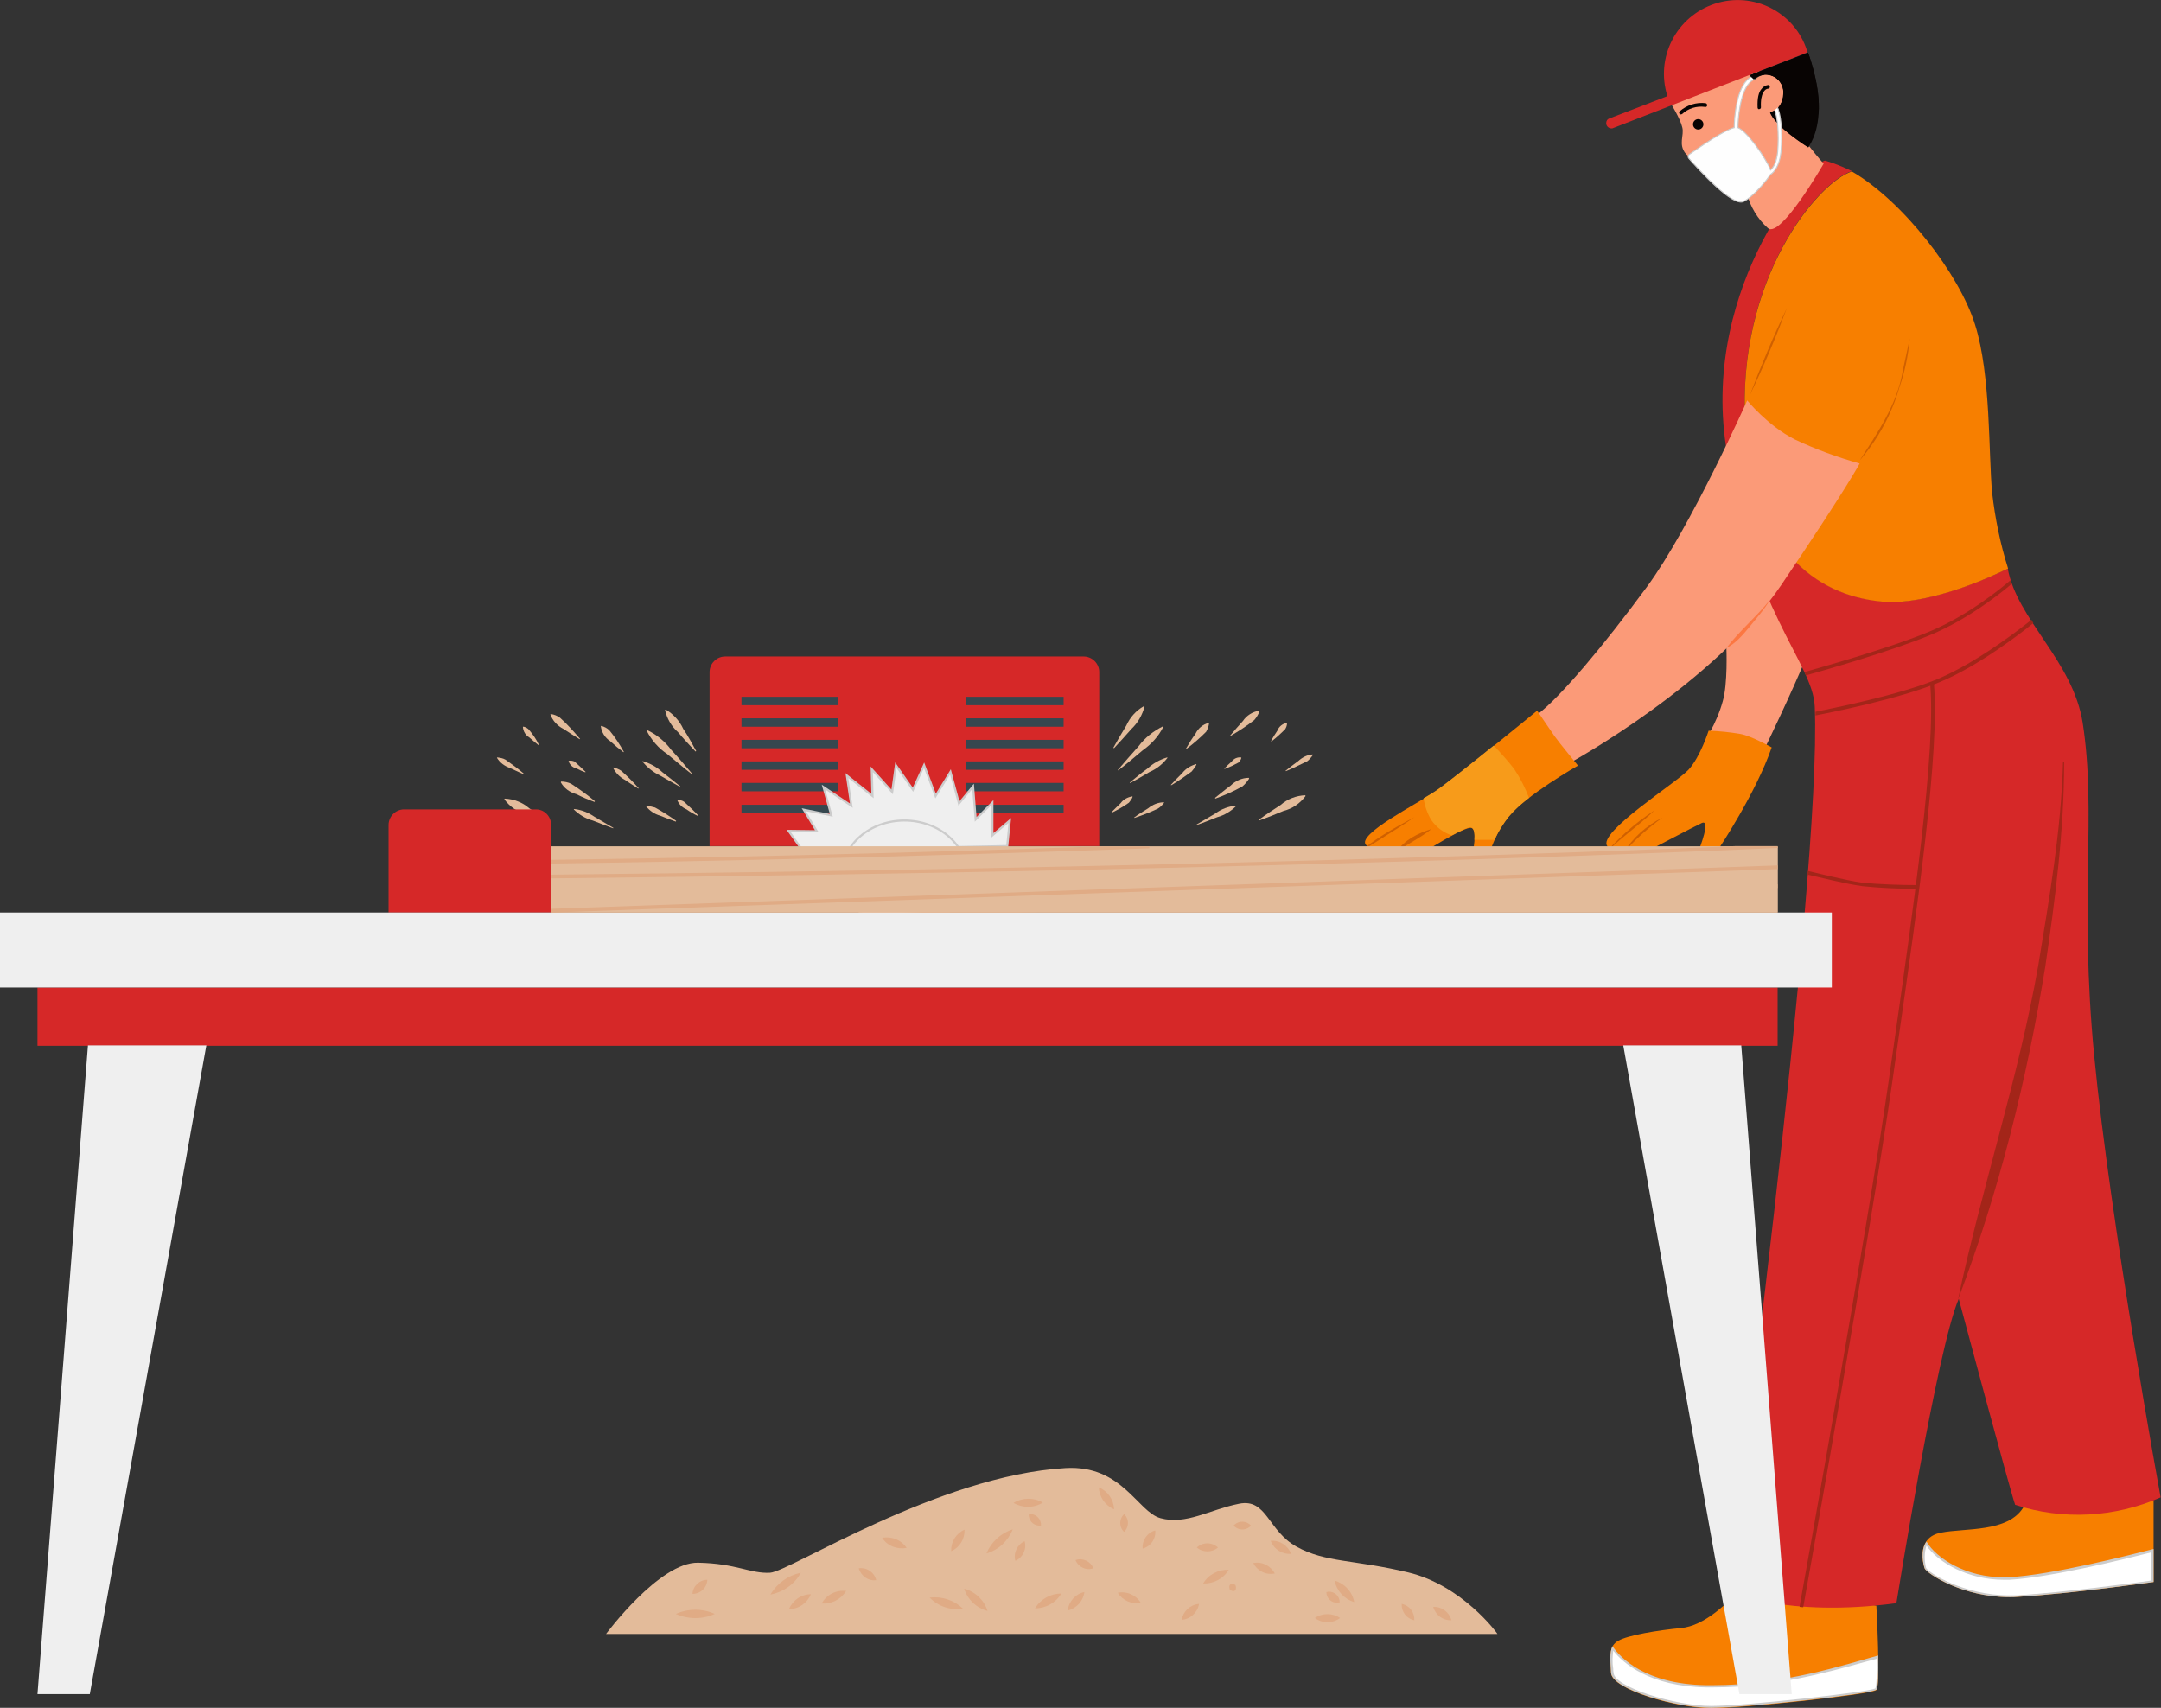 <?xml version="1.0" encoding="utf-8"?>
<!-- Generator: Adobe Illustrator 25.0.0, SVG Export Plug-In . SVG Version: 6.00 Build 0)  -->
<svg version="1.1" id="Layer_1" xmlns="http://www.w3.org/2000/svg" xmlns:xlink="http://www.w3.org/1999/xlink" x="0px" y="0px"
	 viewBox="0 0 582.3 460.2" style="enable-background:new 0 0 582.3 460.2;" xml:space="preserve">
<rect x="0" y="0" width="582.3" height="460.2" fill="#333333" stroke="none"/>
<style type="text/css">
	.st0{fill:#F77F00;}
	.st1{fill:#FFFFFF;}
	.st2{fill:#CCCCCC;}
	.st3{fill:none;}
	.st4{fill:#E3BB9A;}
	.st5{fill:#FB9A78;}
	.st6{fill:#E0AB85;}
	.st7{fill:#D62828;}
	.st8{fill:none;stroke:#36474F;stroke-width:2.27;stroke-miterlimit:10;}
	.st9{fill:#EFEFEF;}
	.st10{fill:#EFEFEF;stroke:#CCCCCC;stroke-width:0.57;stroke-miterlimit:10;}
	.st11{fill:#CF6000;}
	.st12{fill:#FB7742;}
	.st13{fill:#A32519;}
	.st14{fill:#080403;}
	.st15{fill:#FEFEFE;stroke:#CCCCCC;stroke-width:0.28;stroke-miterlimit:10;}
	.st16{fill:#F79B1A;}
</style>
<path class="st0" d="M545.2,406.2c-4.2,6.8-15.6,5.5-22.2,6.8s-4.9,8.2-4.4,9.6s11.1,8.5,25.1,7.7c14-0.8,36.6-4,36.6-4v-22
	L545.2,406.2z"/>
<path class="st0" d="M468.4,428.6c-2.8,3.3-9.1,9.5-15.4,10.1c-6.3,0.6-14.2,1.9-16.9,3.4s-2.2,4.2-2,8.7s17.9,9.5,26.9,9.5
	s43.4-3.7,44.6-4.9c1.2-1.1,0-22.7,0-22.7S471.2,425.2,468.4,428.6z"/>
<path class="st1" d="M434.4,450.7l-0.1-1.1c-0.1-2.4-0.2-4.1,0.2-5.4c2.4,3.2,9.3,9.9,25.1,10.2h2c16.3,0,30.9-4.1,40.5-6.8
	c1.4-0.3,2.6-0.7,3.8-1c0.1,7.5-0.3,8.5-0.4,8.6c-1.3,1-34.6,4.8-44.5,4.8C452.2,459.9,434.7,455,434.4,450.7z"/>
<path class="st2" d="M434.7,444.8c2.7,3.4,9.7,9.6,25,9.9h2c16.3,0,30.9-4.1,40.6-6.8l3.4-0.9c0.1,6.3-0.2,7.7-0.4,8
	c-2.2,1-35,4.7-44.2,4.7c-9.6,0-26.1-5.1-26.3-8.9c-0.1-0.4-0.1-0.8-0.1-1.1C434.4,448,434.5,446.4,434.7,444.8 M434.5,443.6
	c-0.8,1.6-0.6,3.9-0.4,7.1c0.2,4.6,17.9,9.5,26.9,9.5s43.4-3.7,44.6-4.9c0.5-0.5,0.6-4.6,0.5-9.2c-8.7,2.4-25.6,8-44.5,8h-2
	C443.3,453.8,436.6,446.7,434.5,443.6L434.5,443.6z"/>
<line class="st3" x1="179.4" y1="191.2" x2="187.6" y2="202.5"/>
<path class="st4" d="M187.6,202.4l-0.2,0.1c-1.6-1.7-3.2-3.4-4.7-5.2c-1.8-1.6-3-3.7-3.5-6l0.2-0.1c2,1.2,3.7,3,4.7,5.2
	C185.4,198.3,186.5,200.4,187.6,202.4L187.6,202.4z"/>
<line class="st3" x1="174.3" y1="196.8" x2="186.5" y2="208.6"/>
<path class="st4" d="M186.4,208.6c-2-1.5-4.6-3.8-6.6-5.4c-2.4-1.6-4.3-3.8-5.6-6.4l0.1-0.1c2.6,1.2,4.9,3.1,6.6,5.4
	c1.7,1.8,4,4.5,5.6,6.4L186.4,208.6z"/>
<line class="st3" x1="162" y1="195.7" x2="168.1" y2="202.7"/>
<path class="st4" d="M168.1,202.6l-0.1,0.1c-1.2-0.9-2.4-1.9-3.6-3c-1.4-0.9-2.3-2.4-2.5-4l0.1-0.1c0.8,0.2,1.6,0.6,2.2,1.2
	C165.7,198.6,167,200.6,168.1,202.6L168.1,202.6z"/>
<line class="st3" x1="148.4" y1="192.5" x2="156.2" y2="199.2"/>
<path class="st4" d="M156.3,199.1l-0.1,0.1c-1.5-0.9-2.9-1.8-4.4-2.8c-1.6-0.8-2.9-2.2-3.5-3.9l0.1-0.1c0.9,0.1,1.8,0.5,2.5,1
	C152.9,195.2,154.6,197.1,156.3,199.1L156.3,199.1z"/>
<line class="st3" x1="141" y1="195.8" x2="145.2" y2="200.7"/>
<path class="st4" d="M145.2,200.7l-0.1,0.1c-0.9-0.7-1.7-1.4-2.5-2.1c-1-0.6-1.6-1.6-1.7-2.8l0.1-0.1c0.6,0.1,1.1,0.4,1.5,0.8
	C143.6,197.9,144.5,199.2,145.2,200.7L145.2,200.7z"/>
<line class="st3" x1="133.9" y1="204.2" x2="141.3" y2="208.7"/>
<path class="st4" d="M141.3,208.6l-0.1,0.1c-1.3-0.6-2.6-1.2-3.9-1.8c-1.4-0.5-2.6-1.4-3.4-2.7l0.1-0.1c0.8,0.1,1.5,0.2,2.2,0.6
	C137.9,205.9,139.7,207.2,141.3,208.6L141.3,208.6z"/>
<line class="st3" x1="153.2" y1="205" x2="157.7" y2="208.1"/>
<path class="st4" d="M157.8,208l-0.1,0.1c-0.9-0.3-1.7-0.7-2.5-1.1c-1-0.2-1.7-1-2-1.9l0.1-0.1c0.5-0.1,1,0,1.5,0.2
	C155.8,206.1,156.8,207,157.8,208L157.8,208z"/>
<line class="st3" x1="165.3" y1="206.9" x2="172.1" y2="212.5"/>
<path class="st4" d="M172.1,212.4l-0.1,0.1c-1.3-0.8-2.5-1.6-3.7-2.4c-1.3-0.7-2.4-1.8-3.1-3.2l0.1-0.1c0.8,0.2,1.5,0.5,2.1,0.9
	C169.1,209.2,170.7,210.8,172.1,212.4L172.1,212.4z"/>
<line class="st3" x1="173.2" y1="205.1" x2="183.2" y2="211.9"/>
<path class="st4" d="M183.2,212c-1.8-1-3.6-2-5.3-3c-1.9-0.9-3.5-2.2-4.8-3.8l0.1-0.1c2,0.6,3.8,1.6,5.3,3c1.6,1.2,3.2,2.5,4.8,3.8
	L183.2,212z"/>
<line class="st3" x1="151.2" y1="210.7" x2="160.2" y2="216.1"/>
<path class="st4" d="M160.3,215.9l-0.1,0.2c-1.7-0.6-3.3-1.3-4.9-2.1c-1.8-0.5-3.3-1.6-4.2-3.2l0.1-0.2c0.9,0,1.9,0.2,2.7,0.6
	C156.2,212.7,158.3,214.2,160.3,215.9L160.3,215.9z"/>
<line class="st3" x1="174.1" y1="217.2" x2="182.1" y2="221.3"/>
<path class="st4" d="M182.1,221.4c-1.4-0.5-2.8-1-4.2-1.6c-1.5-0.4-2.8-1.3-3.8-2.5l0.1-0.1c0.8,0,1.6,0.2,2.3,0.4
	c2,1.1,3.9,2.3,5.7,3.6L182.1,221.4z"/>
<line class="st3" x1="182.5" y1="215.6" x2="188.1" y2="219.9"/>
<path class="st4" d="M188.2,219.8l-0.1,0.1c-1.1-0.5-2.1-1.1-3.1-1.8c-1.2-0.5-2.1-1.4-2.5-2.5l0.1-0.1c0.6,0.1,1.3,0.2,1.8,0.6
	C185.7,217.3,187,218.5,188.2,219.8L188.2,219.8z"/>
<line class="st3" x1="154.7" y1="218" x2="165.3" y2="223.2"/>
<path class="st4" d="M165.3,223.1l-0.1,0.1c-1.9-0.7-3.7-1.4-5.5-2.1c-1.9-0.5-3.7-1.6-5.1-3l0.1-0.1c2,0.2,3.9,1,5.5,2.1
	C161.9,221.1,163.6,222.1,165.3,223.1L165.3,223.1z"/>
<line class="st3" x1="136" y1="215.4" x2="148.5" y2="221.9"/>
<path class="st4" d="M148.5,221.8l-0.1,0.2c-2.2-0.8-4.5-1.7-6.6-2.6c-2.4-0.6-4.4-2-5.9-4l0.1-0.2c2.4,0.1,4.8,1,6.6,2.6
	C144.6,219.1,146.6,220.4,148.5,221.8L148.5,221.8z"/>
<line class="st3" x1="308.4" y1="190.3" x2="300.1" y2="201.5"/>
<path class="st4" d="M300.2,201.6l-0.2-0.1c1.1-2,2.3-4,3.5-6c1-2.2,2.6-4,4.7-5.2l0.2,0.1c-0.6,2.3-1.8,4.4-3.5,6
	C303.4,198.1,301.8,199.9,300.2,201.6L300.2,201.6z"/>
<line class="st3" x1="313.4" y1="195.9" x2="301.3" y2="207.6"/>
<path class="st4" d="M301.2,207.5c1.6-1.9,3.9-4.5,5.6-6.4c1.7-2.3,4-4.1,6.6-5.4l0.1,0.1c-1.3,2.6-3.2,4.7-5.6,6.4
	c-1.9,1.6-4.6,3.9-6.6,5.4L301.2,207.5z"/>
<line class="st3" x1="325.8" y1="194.8" x2="319.7" y2="201.8"/>
<path class="st4" d="M319.7,201.8l-0.1-0.1c0.8-1.4,1.6-2.7,2.5-3.9c0.7-1.5,2-2.6,3.6-3l0.1,0.1c-0.1,0.8-0.4,1.6-0.8,2.3
	C323.4,198.8,321.6,200.4,319.7,201.8L319.7,201.8z"/>
<line class="st3" x1="339.3" y1="191.6" x2="331.5" y2="198.2"/>
<path class="st4" d="M331.6,198.3l-0.1-0.1c1.1-1.3,2.2-2.6,3.4-3.9c1-1.5,2.6-2.5,4.4-2.8l0.1,0.1c-0.3,0.9-0.8,1.7-1.4,2.4
	C336,195.6,333.8,197,331.6,198.3L331.6,198.3z"/>
<line class="st3" x1="346.7" y1="194.8" x2="342.6" y2="199.8"/>
<path class="st4" d="M342.6,199.8l-0.1-0.1c0.5-1,1.1-1.9,1.7-2.8c0.4-1.1,1.4-1.9,2.5-2.1l0.1,0.1c0,0.6-0.2,1.1-0.5,1.6
	C345.1,197.7,343.9,198.8,342.6,199.8L342.6,199.8z"/>
<line class="st3" x1="353.8" y1="203.3" x2="346.5" y2="207.7"/>
<path class="st4" d="M346.5,207.8l-0.1-0.1c1.1-0.9,2.3-1.8,3.4-2.6c1.1-1,2.4-1.7,3.9-1.8l0.1,0.1c-0.4,0.6-0.9,1.2-1.5,1.7
	C350.4,206,348.5,207,346.5,207.8L346.5,207.8z"/>
<line class="st3" x1="334.5" y1="204.1" x2="330" y2="207.1"/>
<path class="st4" d="M330,207.2l-0.1-0.1c0.7-0.7,1.3-1.3,2-1.9c0.6-0.8,1.5-1.2,2.5-1.1l0.1,0.1c-0.1,0.5-0.4,0.9-0.8,1.3
	C332.6,206.1,331.4,206.7,330,207.2L330,207.2z"/>
<line class="st3" x1="322.4" y1="206" x2="315.6" y2="211.5"/>
<path class="st4" d="M315.5,211.5c1-1.1,2.1-2.2,3.1-3.2c0.9-1.2,2.3-2,3.7-2.4l0.1,0.1c-0.3,0.7-0.8,1.3-1.3,1.9
	c-1.8,1.3-3.6,2.6-5.5,3.7L315.5,211.5z"/>
<line class="st3" x1="314.5" y1="204.2" x2="304.5" y2="211"/>
<path class="st4" d="M304.5,211l-0.1-0.1c1.6-1.3,3.1-2.6,4.8-3.8c1.5-1.4,3.3-2.4,5.3-3l0.1,0.1c-1.2,1.6-2.9,3-4.8,3.8
	C308.1,209,306.3,210.1,304.5,211L304.5,211z"/>
<line class="st3" x1="336.6" y1="209.8" x2="327.5" y2="215.1"/>
<path class="st4" d="M327.5,215.2l-0.1-0.2c1.4-1.1,2.8-2.3,4.2-3.3c1.3-1.3,3.1-2.1,4.9-2.1l0.1,0.2c-0.5,0.8-1.1,1.5-1.8,2.1
	C332.5,213.2,330,214.3,327.5,215.2L327.5,215.2z"/>
<line class="st3" x1="313.6" y1="216.3" x2="305.6" y2="220.4"/>
<path class="st4" d="M305.7,220.4l-0.1-0.1c1.2-0.9,2.5-1.7,3.8-2.5c1.2-1,2.7-1.6,4.2-1.6l0.1,0.1c-0.5,0.6-1,1.2-1.7,1.6
	C309.9,218.9,307.8,219.7,305.7,220.4L305.7,220.4z"/>
<line class="st3" x1="305.2" y1="214.6" x2="299.6" y2="218.9"/>
<path class="st4" d="M299.6,219l-0.1-0.1c0.8-0.9,1.7-1.7,2.5-2.5c0.7-1,1.9-1.6,3.1-1.8l0.1,0.1c-0.2,0.6-0.6,1.1-1,1.6
	C302.8,217.3,301.2,218.2,299.6,219L299.6,219z"/>
<line class="st3" x1="333" y1="217.1" x2="322.4" y2="222.2"/>
<path class="st4" d="M322.4,222.2c1.7-1,3.4-2,5.1-3c1.6-1.2,3.5-1.9,5.5-2.1l0.1,0.1c-1.4,1.4-3.2,2.5-5.1,3
	c-1.8,0.7-3.7,1.5-5.5,2.1L322.4,222.2z"/>
<line class="st3" x1="351.8" y1="214.4" x2="339.2" y2="221"/>
<path class="st4" d="M339.3,221.1l-0.1-0.2c1.9-1.4,3.9-2.7,5.9-4c1.8-1.6,4.2-2.5,6.6-2.6l0.1,0.2c-1.5,2-3.5,3.4-5.9,4
	C343.8,219.4,341.5,220.3,339.3,221.1L339.3,221.1z"/>
<path class="st5" d="M464.2,167.5l13.2-9.4c0,0,13.7,8.2,9.5,18.6c-4.3,10.4-11,24.2-11,24.2c-6.7-3.5-15.2-3.5-15.2-3.5
	c1.5-2.7,2.7-5.5,3.5-8.4c1.4-4.7,1-14.3,1-14.3L464.2,167.5z"/>
<path class="st4" d="M379.4,423.7c-14.7-3.5-22.2-2.6-30-6.9c-7.8-4.3-8-13.1-15.5-11.6c-8,1.6-14.3,5.8-21.2,3.9
	c-6.2-1.7-10.3-14.4-25.6-13.5c-34.3,2-74.3,27.9-79.6,28.2s-9-2.5-19.4-2.7s-24.8,19.2-24.8,19.2h240.2
	C403.6,440.3,394.1,427.2,379.4,423.7z"/>
<path class="st6" d="M391.1,436.6c-2.3,0.1-4.3-1.4-4.9-3.6C388.5,432.9,390.5,434.4,391.1,436.6z"/>
<path class="st6" d="M377.7,432.2c2.1,0.4,3.5,2.3,3.4,4.4C379,436.2,377.6,434.3,377.7,432.2z"/>
<path class="st6" d="M354.3,436c2-1.4,4.8-1.4,6.8,0C359.1,437.5,356.3,437.5,354.3,436z"/>
<path class="st6" d="M359.6,425.9c2.7,0.8,4.8,3,5.3,5.8C362.2,430.9,360.2,428.7,359.6,425.9z"/>
<path class="st6" d="M360.5,431.9C360.5,431.9,360.5,431.9,360.5,431.9c-1.7,0.1-3.1-1.2-3.1-2.9c0.2,0,0.3,0,0.5-0.1c0,0,0,0,0,0
	c1.7-0.1,3.1,1.2,3.1,2.9C360.8,431.8,360.6,431.8,360.5,431.9z"/>
<path class="st6" d="M342.4,415.2c2.4-0.2,4.6,1.2,5.5,3.5C345.5,418.9,343.3,417.5,342.4,415.2z"/>
<path class="st6" d="M336.8,411.4c-1.3,1.1-3.2,1-4.4-0.3c0.1-0.1,0.2-0.2,0.3-0.3c1.3-1.1,3.2-1,4.4,0.3
	C337,411.2,336.9,411.3,336.8,411.4z"/>
<path class="st6" d="M337.7,421.2c2.3-0.5,4.7,0.7,5.8,2.8C341.1,424.5,338.8,423.3,337.7,421.2z"/>
<path class="st6" d="M328.2,417c-1.6,1.4-4.1,1.4-5.7,0C324.1,415.5,326.5,415.5,328.2,417L328.2,417z"/>
<path class="st6" d="M324.2,426.7c1.4-2.4,4.1-3.8,6.9-3.7C329.7,425.4,327,426.8,324.2,426.7z"/>
<path class="st6" d="M331.4,428.4c-0.5-1.4,0.3-2,1.5-1.3C333.4,428.6,332.6,429.2,331.4,428.4z"/>
<path class="st6" d="M318.4,436.5c0.4-2.3,2.3-4.1,4.7-4.3C322.7,434.5,320.8,436.3,318.4,436.5z"/>
<path class="st6" d="M301.2,429.2c2.4-0.5,4.9,0.6,6.2,2.7C305,432.4,302.5,431.3,301.2,429.2z"/>
<path class="st6" d="M307.9,417.3c-0.2-2.2,1.2-4.3,3.4-4.9C311.5,414.7,310.1,416.7,307.9,417.3z"/>
<path class="st6" d="M303.1,408.2c1.2,1.3,1.1,3.4-0.2,4.6l-0.2-0.2c-1.2-1.3-1.1-3.4,0.2-4.6C302.9,408,303,408.1,303.1,408.2z"/>
<path class="st6" d="M296.1,400.8c2.4,1,4,3.3,4.1,5.9C297.8,405.7,296.2,403.4,296.1,400.8z"/>
<path class="st6" d="M273.1,405c2.4-1.5,5.5-1.5,7.9-0.1C278.6,406.4,275.6,406.4,273.1,405z"/>
<path class="st6" d="M277.8,408c1.6,0.1,2.8,1.5,2.7,3.1c-0.2,0-0.4,0-0.6,0c-1.6-0.1-2.8-1.5-2.7-3.1
	C277.5,408,277.6,408,277.8,408z"/>
<path class="st6" d="M289.8,420.4c1.9-0.7,4.1,0.3,4.8,2.2C292.7,423.3,290.6,422.3,289.8,420.4z"/>
<path class="st6" d="M273.6,420.6c-0.6-2.1,0.5-4.4,2.5-5.3C276.7,417.5,275.6,419.7,273.6,420.6z"/>
<path class="st6" d="M265.8,418.6c1.3-3.1,3.9-5.5,7.1-6.5C271.6,415.3,269,417.7,265.8,418.6z"/>
<path class="st6" d="M256.3,418c-0.1-2.5,1.3-4.8,3.6-5.8C260,414.7,258.6,417,256.3,418z"/>
<path class="st6" d="M287.7,434c0.3-2.5,2.1-4.5,4.5-5C291.9,431.4,290.1,433.4,287.7,434z"/>
<path class="st6" d="M278.9,433.4c1.5-2.5,4.2-4,7.1-4C284.5,431.9,281.8,433.4,278.9,433.4z"/>
<path class="st6" d="M259.8,428.1c3,0.8,5.4,3.1,6.3,6C263.1,433.3,260.7,431,259.8,428.1z"/>
<path class="st6" d="M250.5,430.5c3.3-0.4,6.6,0.7,9,3C256.2,434,252.8,432.9,250.5,430.5z"/>
<path class="st6" d="M237.7,414.4c2.6-0.5,5.2,0.6,6.6,2.7C241.8,417.6,239.1,416.6,237.7,414.4z"/>
<path class="st6" d="M231.4,422.6c2.2-0.3,4.2,1.1,4.7,3.2C234,426.1,232,424.7,231.4,422.6z"/>
<path class="st6" d="M207.6,429.7c1.8-3.1,4.8-5.2,8.2-5.9C214.1,426.9,211.1,429,207.6,429.7z"/>
<path class="st6" d="M218.5,429.6c-1,2.4-3.3,4-5.9,4C213.6,431.2,215.9,429.6,218.5,429.6z"/>
<path class="st6" d="M228,428.7c-1.4,2.3-4,3.6-6.6,3.4C222.7,429.7,225.3,428.4,228,428.7z"/>
<path class="st6" d="M186.6,429.5c0.1-2.1,1.9-3.8,4-3.8C190.5,427.8,188.8,429.5,186.6,429.5z"/>
<path class="st6" d="M182.1,434.9c3.4-1.5,7.2-1.5,10.5,0C189.3,436.4,185.5,436.4,182.1,434.9z"/>
<path class="st7" d="M543,405.5c-1.2-3.2-15.2-55.5-15.2-55.5c-5.8,13.3-16.8,82-16.8,82c-29.6,4-45.5-3.2-45.5-3.2
	s25.5-191.8,23.5-238.4c-0.5-11.9-17.2-25.9-23.9-70s23.9-77.8,26.8-77.1c2.4,0.7,4.8,1.7,7.1,2.8c-9.2,3-31.1,29-28.7,68.2
	s24.6,47,38.1,47.8c13.4,0.8,32.6-8.9,32.6-8.9c2.5,13.8,17.6,24.9,20.2,41.6c3.8,24.5-1,47.3,3.1,89.7c4.3,44.8,17.9,119,17.9,119
	C569.9,408.9,555.9,409.7,543,405.5z"/>
<path class="st0" d="M538.3,154.5l2.8-1.3c-2.1-6.6-3.5-13.5-4.3-20.4c-1-10.5-0.3-31.7-4.6-45.3c-4.2-13.6-19.4-33.3-33.2-41.3
	c-9.2,3-31.1,29-28.7,68.2s24.6,47,38.1,47.8C518.8,162.7,532.5,157.2,538.3,154.5z"/>
<path class="st7" d="M292,176.9c2.3,0,4.2,1.9,4.2,4.2V228h-105v-46.9c0-2.3,1.9-4.2,4.2-4.2H292L292,176.9z"/>
<line class="st8" x1="260.4" y1="188.9" x2="286.6" y2="188.9"/>
<line class="st8" x1="260.4" y1="194.7" x2="286.6" y2="194.7"/>
<line class="st8" x1="260.4" y1="200.5" x2="286.6" y2="200.5"/>
<line class="st8" x1="260.4" y1="206.3" x2="286.6" y2="206.3"/>
<line class="st8" x1="260.4" y1="212.1" x2="286.6" y2="212.1"/>
<line class="st8" x1="260.4" y1="218" x2="286.6" y2="218"/>
<line class="st8" x1="199.8" y1="188.9" x2="225.9" y2="188.9"/>
<line class="st8" x1="199.8" y1="194.7" x2="225.9" y2="194.7"/>
<line class="st8" x1="199.8" y1="200.5" x2="225.9" y2="200.5"/>
<line class="st8" x1="199.8" y1="206.3" x2="225.9" y2="206.3"/>
<line class="st8" x1="199.8" y1="212.1" x2="225.9" y2="212.1"/>
<line class="st8" x1="199.8" y1="218" x2="225.9" y2="218"/>
<rect x="10.1" y="266.1" class="st7" width="468.9" height="15.7"/>
<polygon class="st9" points="24.2,456.5 10.1,456.5 23.7,281.7 55.6,281.7 "/>
<path class="st7" d="M148.5,222.3v23.6h-43.8v-23.6c0-2.3,1.9-4.2,4.2-4.2h35.3C146.6,218,148.5,219.9,148.5,222.3z"/>
<polygon class="st9" points="468.7,456.5 482.8,456.5 469.2,281.7 437.4,281.7 "/>
<polygon class="st10" points="216.2,229.1 212.5,223.9 220.1,224 216.6,218.2 224,219.7 221.9,212.1 229.4,217.1 228.2,209 
	235.1,214.5 234.9,207.3 240.4,213.4 241.4,206.2 246,212.8 249,206.2 252.1,214.5 256.1,208 258.4,216.5 262.2,211.9 262.9,220.8 
	267.4,216.3 267.4,225.1 272.1,221.1 271.4,228 "/>
<ellipse class="st10" cx="243.7" cy="235.6" rx="16.8" ry="14.5"/>
<rect x="0" y="245.9" class="st9" width="493.6" height="20.2"/>
<path class="st11" d="M481.5,83c-3,8-6.3,15.8-10,23.5C474.5,98.6,477.9,90.5,481.5,83z"/>
<path class="st11" d="M511.8,104.4c-2.1,7.3-5.8,14-10.7,19.7l0,0c4.8-7.5,10.1-15.1,11.6-24.1l1.9-8.8
	C514.2,95.7,513.3,100.2,511.8,104.4z"/>
<path class="st5" d="M480,157.6c-17.9,26.5-56.5,47.7-56.5,47.7l-9.2-12.8c6.2-4.7,17.8-18.5,29.5-34.4s27-50.2,27-50.2
	s5.5,6.8,12.8,10.5c5.7,2.7,11.5,4.8,17.5,6.5C501.1,124.9,497.9,131.1,480,157.6z"/>
<path class="st0" d="M406.5,220.1c-2.2,2.8-3.9,6-5,9.4l-4.7,0.5c0,0,1.4-6.4-0.3-6.9c-1.7-0.6-13.4,6.9-13.4,6.9s-12.3,0.6-15-2.3
	c-2.7-2.8,13.8-11.1,18.8-14.5c5-3.4,27.3-21.7,27.3-21.7s3.5,5.2,4.7,6.9c1.2,1.7,6.3,7.9,6.3,7.9S411,214.4,406.5,220.1z"/>
<path class="st12" d="M476.8,161.8c-1.1,2.1-3.6,4.9-5.2,6.9c-1.8,2.2-3.9,4.7-6.4,5.9C468.7,170,473.2,166.3,476.8,161.8
	L476.8,161.8z"/>
<path class="st13" d="M520.1,170.1c-11.2,4.7-31.1,10.2-33.9,11c0.1,0.3,0.3,0.6,0.4,0.9c3.3-0.9,22.8-6.4,33.8-11
	c10-4.2,18.9-11.3,21.7-13.7c-0.1-0.3-0.2-0.7-0.3-1C539.5,158.3,530.4,165.8,520.1,170.1z"/>
<path class="st13" d="M527.6,350.2c6.2-29.5,16.3-59.7,21.6-89.9c3-18.2,6.2-36.5,6.7-55h0.3c0,18.5-2.4,37-5.1,55.3
	C546.1,291.2,538.6,321.3,527.6,350.2L527.6,350.2z"/>
<path class="st5" d="M454.3,41.5c1.5,1.7,16,9,16.4,10.7c1,3.6,2.9,6.8,5.7,9.3c3.4,2.8,15-17.4,15-17.4s-1.9-2.1-3.9-4.7l-0.2,0.3
	c0,0-9-5.6-10.3-9.5c0,0,3.3-0.4,3.7-4.8c0.2-1.4-0.3-2.8-1.2-3.8c-1.8-1.9-4.7-2-6.6-0.2l-1.2-1.1l2.6-1l-5.6-0.7L450,27.5
	c0,0,2.8,4.5,3.3,6.8C453.9,36.5,452.1,38.9,454.3,41.5z"/>
<path class="st0" d="M463.2,228.6l-5.4,0.4c0,0,3.4-8.5,0.7-7.2c-2.7,1.3-13.7,7.1-13.7,7.1s-8.9,2.7-11.7-0.9
	c-2.8-3.6,18.7-17.1,21.9-20.6s5.4-10.5,5.4-10.5c2.9,0.1,5.8,0.4,8.7,0.9c3,0.6,8.3,3.6,8.3,3.6
	C473.2,213.6,463.2,228.6,463.2,228.6z"/>
<path class="st11" d="M448,220.3c-3.9,2.8-7.5,6-10.6,9.6C440,225.7,443.7,222.4,448,220.3L448,220.3z"/>
<path class="st11" d="M376.4,229.5c2-3.2,5.8-5,9.3-6.1C382.9,225.7,379.4,227.3,376.4,229.5z"/>
<path class="st11" d="M445.9,218.3c-4.6,4.5-10.4,8.2-14.6,13.1C435.5,226.3,440.4,221.9,445.9,218.3L445.9,218.3z"/>
<path class="st13" d="M522.3,182.9c-10.7,4.5-29.3,8.1-33.1,8.9v1c3.5-0.7,22.5-4.4,33.5-9c11.3-4.7,23.6-14.6,25.2-15.9l-0.5-0.9
	C546.3,167.9,533.8,178,522.3,182.9z"/>
<path class="st13" d="M501.9,238.8c4.8,0.5,9.5,0.7,14.3,0.7h0.5v-1c-4.9,0-9.8-0.2-14.7-0.6c-4.9-0.7-13.9-3-14.8-3.2
	c-0.1,0.3-0.1,0.7-0.1,1C488.7,236,497.2,238.2,501.9,238.8z"/>
<path class="st13" d="M509.8,292.2c0.5-3.5,1-7,1.5-10.5c5.6-38.9,11.4-79.2,9.8-97.6l-1,0.1c1.6,18.3-4.5,60.3-9.8,97.4l-1.5,10.5
	c-5.6,39.2-22.9,135.2-23.9,140.9l1,0.1C487.1,426.2,504.2,331.1,509.8,292.2z"/>
<path class="st1" d="M518.8,422.5c-0.4-1.1-1.1-4.2,0.2-6.6c3,4.7,11.1,9.5,20.8,9.5h1.5c11.3-0.6,31.9-5.8,38.6-7.5v8.2
	c-2.5,0.4-23.3,3.2-36.3,3.9c-0.7,0.1-1.4,0.1-2.1,0.1C528.8,430.1,519.2,423.6,518.8,422.5z"/>
<path class="st2" d="M519.1,416.5c3.2,4.6,11.3,9.2,20.8,9.2h1.5c11.1-0.6,31.3-5.6,38.3-7.4v7.6c-3.4,0.5-23.4,3.2-36.1,4h-2.1
	c-12.5,0-21.9-6.2-22.5-7.4C518.5,420.5,518.5,418.4,519.1,416.5 M519.1,415.4c-1.8,2.6-0.8,6.2-0.5,7.2c0.5,1.3,10,7.8,23,7.8
	c0.7,0,1.4,0,2.1-0.1c14-0.8,36.6-4,36.6-4v-8.9c-6.6,1.7-27.5,7-38.9,7.6h-1.5C530,425.1,521.8,420,519.1,415.4L519.1,415.4z"/>
<path class="st14" d="M471.4,20.3l1.2,1.1c1-1,2.4-1.4,3.8-1.2c2.6,0.3,4.4,2.7,4.1,5.2c-0.4,4.4-3.6,4.8-3.6,4.8
	c1.3,3.9,10.3,9.5,10.3,9.5s2.8-3.2,2.9-10.5c0.1-7.2-2.9-15-2.9-15L471.4,20.3z"/>
<path class="st11" d="M365.2,230.6c4.7-4.3,10.3-7.4,15.9-10.4C376,223.8,370.2,227,365.2,230.6z"/>
<path class="st14" d="M452.6,30.7L452.6,30.7c-0.2-0.2-0.2-0.5,0-0.7c1.9-1.7,4.5-2.5,7-2.2c0.3,0.1,0.4,0.3,0.4,0.6
	c0,0.3-0.3,0.5-0.6,0.4c-2.2-0.3-4.5,0.4-6.1,1.9c-0.1,0.1-0.2,0.1-0.3,0.1C452.8,30.9,452.7,30.8,452.6,30.7z"/>
<rect x="148.5" y="228.1" class="st4" width="330.5" height="17.8"/>
<polygon class="st6" points="479,239.3 479,238.3 243.1,245.9 274.3,245.9 "/>
<rect x="148.5" y="228.1" class="st4" width="330.5" height="17.8"/>
<path class="st6" d="M467.6,228c-35.6,1.5-152.3,6-319.1,7.7v1c200.2-2.1,328.3-8.1,330.5-8.2V228H467.6z"/>
<path class="st6" d="M148.5,232.7c82.5-1.1,159.6-4.1,161.2-4.1v-0.5h-14c-26.1,0.9-85.1,2.8-147.2,3.6L148.5,232.7z"/>
<polygon class="st6" points="148.5,244.9 148.5,245.9 148.5,245.9 479,234.2 479,233.5 479,233.2 "/>
<circle class="st14" cx="457.6" cy="33.5" r="1.4"/>
<path class="st15" d="M455.2,41.6L455.2,41.6C455.1,41.6,455.1,41.6,455.2,41.6c-0.4,0.3-0.4,0.8-0.1,1.1
	c2.4,2.7,11.7,13.1,14.7,11.6c3-1.5,6.5-6.1,7.3-7.3c0.8-0.5,2.4-2.1,2.8-6c0.5-5,0-10.4-1.1-12.4v0c0,0,0,0,0,0
	c-0.2-0.2-0.5-0.3-0.7-0.1c-0.2,0.2-0.3,0.5-0.1,0.7c1,1.8,1.4,7,1,11.8c-0.3,2.8-1.2,4.2-1.9,4.8c-1.2-3.1-6.3-10.4-8.8-11.4
	c0-1.6,0.4-10.2,3.7-12.6c0.2-0.2,0.5-0.3,0.7-0.4l-0.8-0.7c-0.2,0.1-0.3,0.2-0.5,0.3c-3.7,2.7-4.1,11.5-4.1,13.4
	C464.6,35,457.5,40,455.2,41.6z"/>
<path class="st7" d="M433.7,31.9c-0.6,0.2-0.9,0.7-0.9,1.3c0,0.8,0.7,1.4,1.4,1.4c0.2,0,0.3,0,0.5-0.1l50.1-19.5l0,0l2.2-0.9
	l-0.1-0.5l0,0C483.6,3.3,472.5-2.4,462.1,1S446,15.5,449.3,25.9L433.7,31.9L433.7,31.9z"/>
<path class="st14" d="M471.4,20.3l1.2,1.1c1-1,2.4-1.4,3.8-1.2c2.6,0.3,4.4,2.7,4.1,5.2c-0.4,4.4,9.5,11,9.6,3.8
	c0.1-7.2-2.9-15-2.9-15L471.4,20.3z"/>
<path class="st16" d="M383.6,215.1c0.3,2.1,1,4.1,2.1,5.9c1.3,1.9,3.3,3.4,5.5,4.1c2.5-1.3,4.5-2.4,5.3-2.1c0.8,0.3,0.9,1.8,0.8,3.3
	h5.4c1-2.2,2.3-4.3,3.8-6.2c1.6-1.9,3.5-3.6,5.5-5.1c-1-2.7-2.4-5.4-4-7.8c-1.7-2.2-3.6-4.3-5.5-6.3c-6.2,5-13.1,10.5-15.6,12.2
	C385.8,213.8,384.7,214.5,383.6,215.1z"/>
<path class="st5" d="M471.8,24c2.7,4,5.8,8.5,5,6.2c0,0,3.3-0.4,3.6-4.8c0-0.2,0-0.5,0-0.7c-0.1-2.6-2.4-4.7-5-4.5L471.8,24z"/>
<path class="st14" d="M473.6,29c-0.1-2.4,0.2-4.2,1.2-5.2c0.4-0.5,1-0.8,1.6-0.9c0.3,0,0.5,0.2,0.5,0.5c0,0.3-0.2,0.5-0.5,0.5
	c-0.7,0-2.1,1.1-1.9,5c0,0.3-0.2,0.5-0.5,0.5l0,0C473.9,29.5,473.6,29.3,473.6,29z"/>
</svg>
